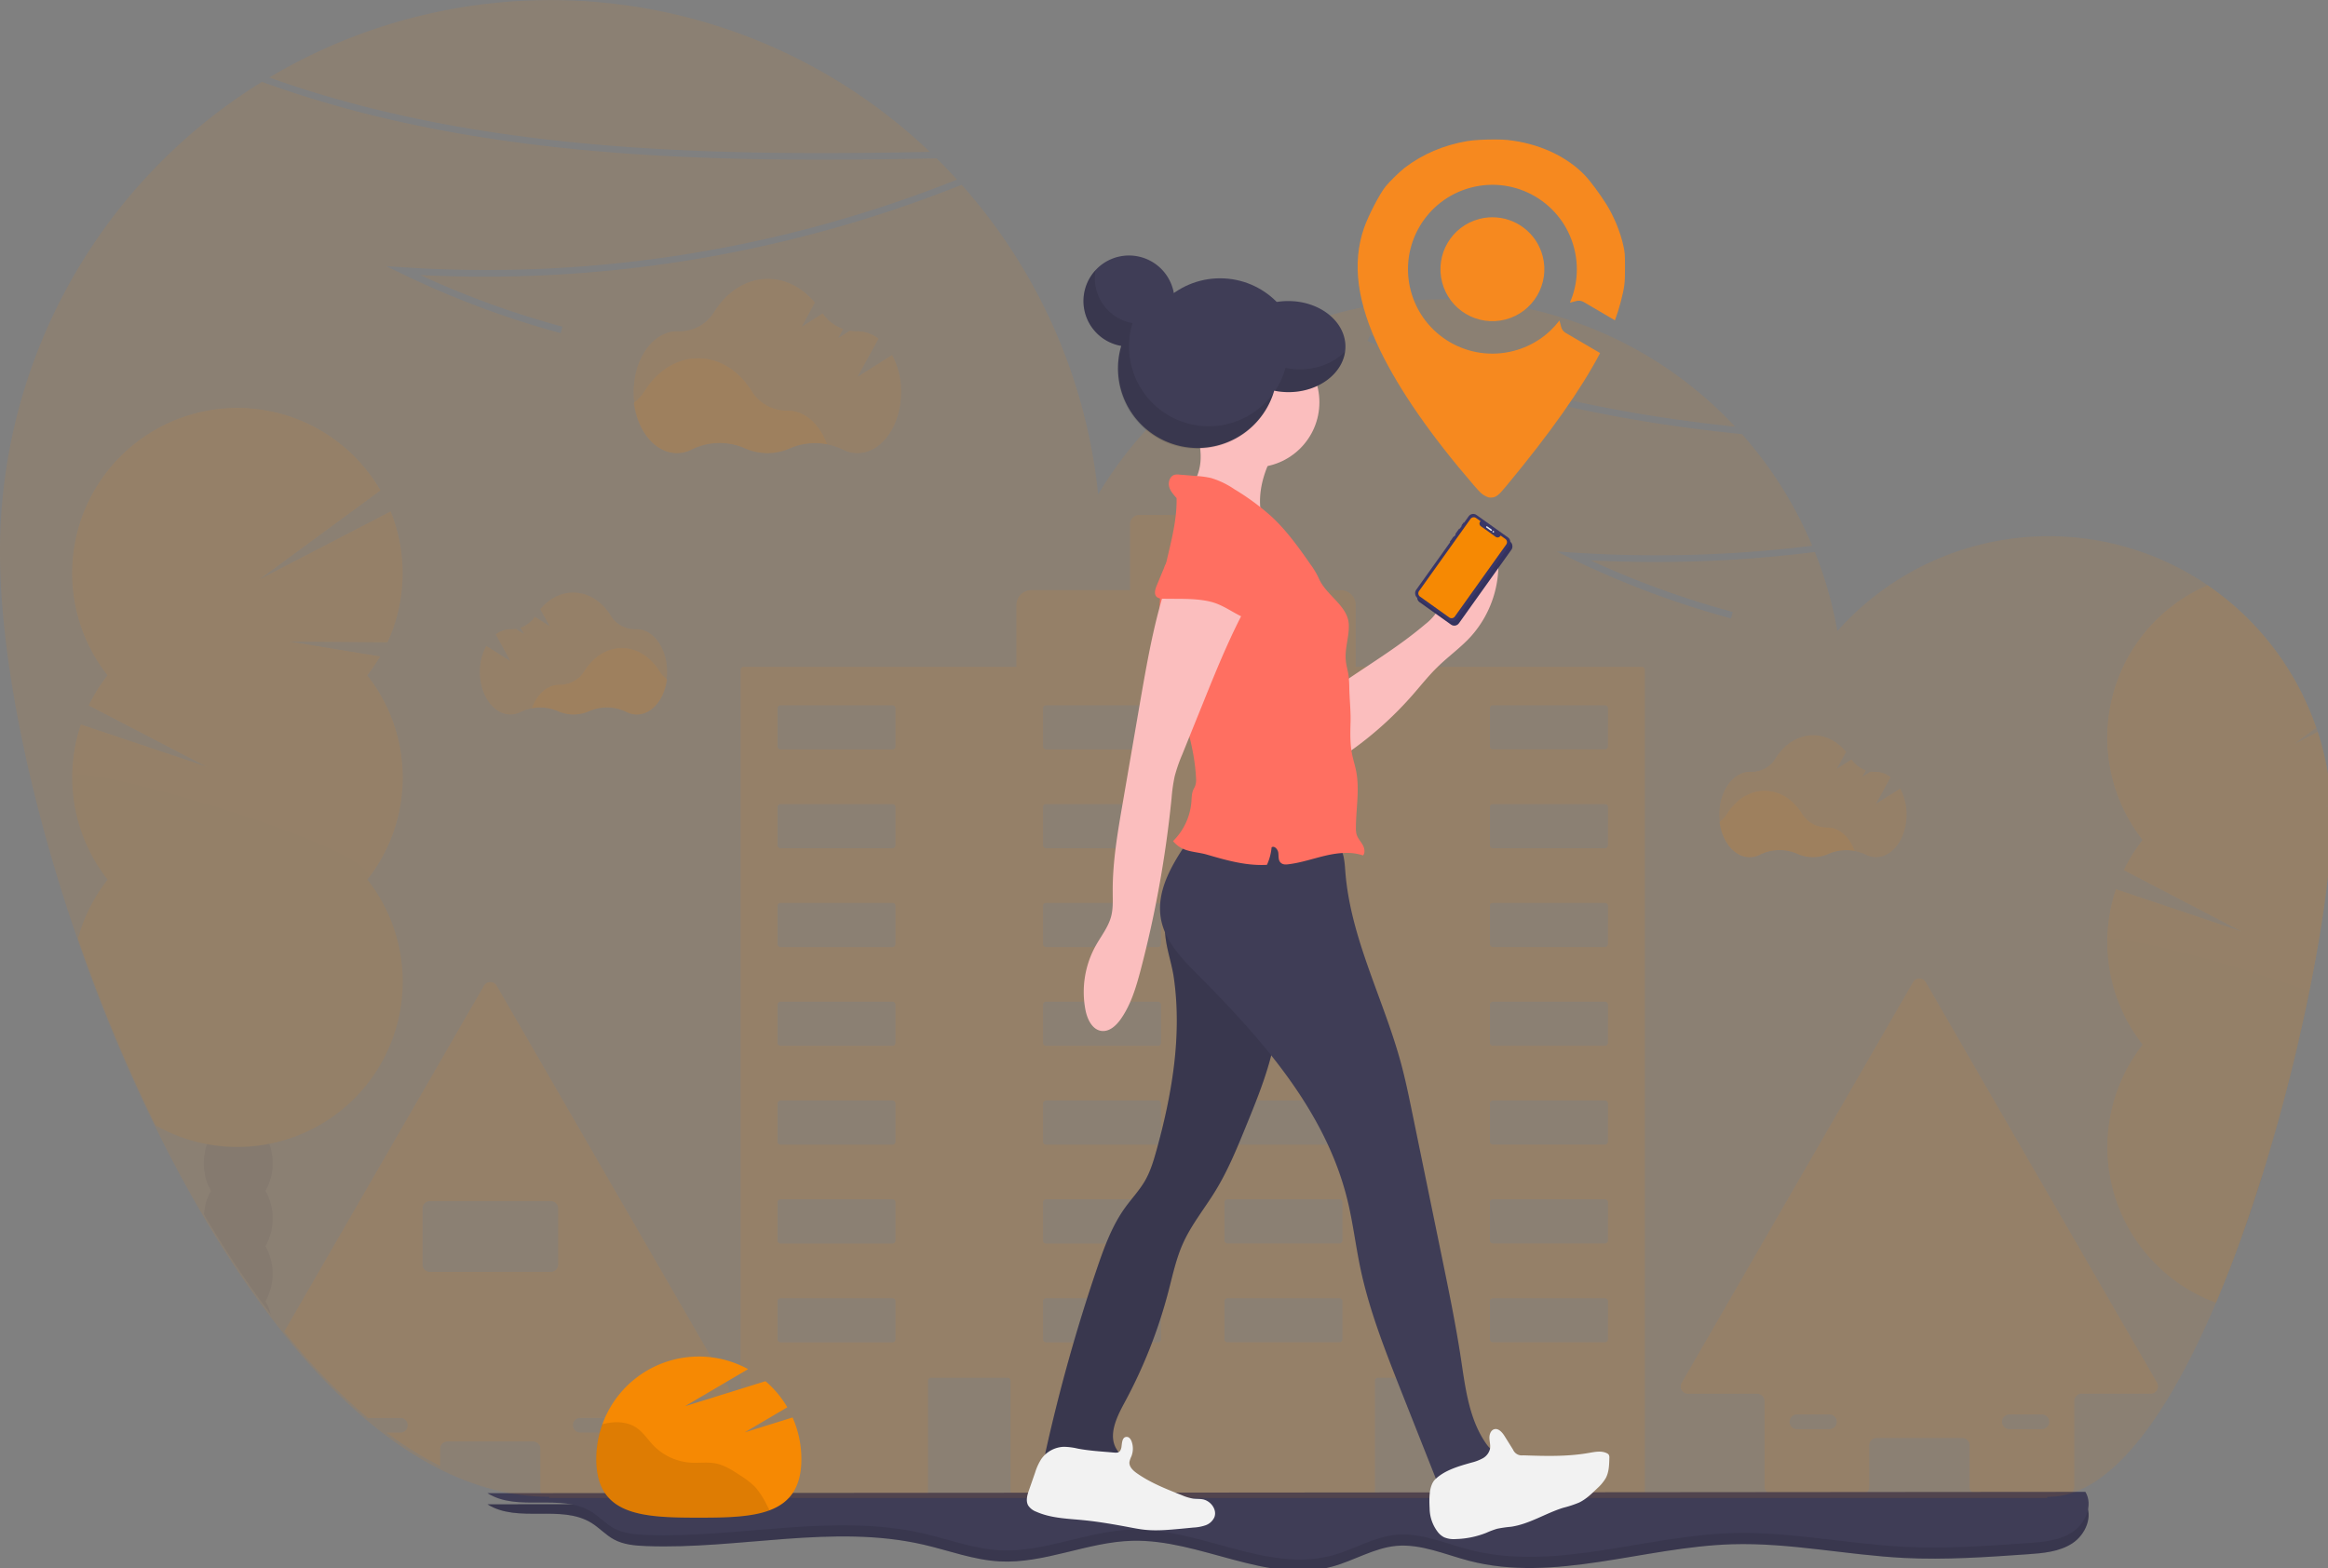 <?xml version="1.0" encoding="UTF-8" standalone="no"?>
<svg
   xmlns:dc="http://purl.org/dc/elements/1.1/"
   xmlns:cc="http://creativecommons.org/ns#"
   xmlns:rdf="http://www.w3.org/1999/02/22-rdf-syntax-ns#"
   xmlns:svg="http://www.w3.org/2000/svg"
   xmlns="http://www.w3.org/2000/svg"
   id="svg8"
   version="1.1"
   viewBox="0 0 276.754 186.439"
   height="186.439mm"
   width="276.754mm">
  <rect x="0" y="0" width="276.754" height="186.439" fill="#808080" stroke="none"/>
  <defs
     id="defs2" />
  <g
     transform="translate(61.27,-61.215)"
     id="layer1">
    <g
       transform="matrix(0.265,0,0,0.265,-61.27,54.548)"
       id="g986">
      <path
         style="opacity:0.1;fill:#f68903"
         d="M 494.15,178.37 A 246.62,246.62 0 0 0 197.81,145 c 94.98,34 199.78,35.25 296.34,33.37 z"
         transform="translate(-77,-85.07)"
         id="path817" />
      <path
         style="opacity:0.1;fill:#f68903"
         d="M 1044.64,730.55 940.92,550.9 a 3.3,3.3 0 0 0 -5.73,0 L 831.47,730.55 a 3.3,3.3 0 0 0 2.86,5 h 30.94 a 3.32,3.32 0 0 1 3.31,3.31 v 38.34 a 3.31,3.31 0 0 0 3.3,3.31 h 40.37 a 3.31,3.31 0 0 0 3.31,-3.31 v -18.53 a 3.3,3.3 0 0 1 3.3,-3.3 h 38.38 a 3.31,3.31 0 0 1 3.31,3.3 v 18.53 a 3.31,3.31 0 0 0 3.31,3.31 h 40.36 a 3.31,3.31 0 0 0 3.31,-3.31 v -38.38 a 3.31,3.31 0 0 1 3.31,-3.31 h 30.94 a 3.31,3.31 0 0 0 2.86,-4.96 z M 900,750.43 a 3.3,3.3 0 0 1 -2.34,1 h -14.53 a 3.31,3.31 0 0 1 0,-6.62 h 14.56 a 3.31,3.31 0 0 1 2.34,5.65 z m 95.28,0 a 3.3,3.3 0 0 1 -2.34,1 h -14.52 a 3.31,3.31 0 0 1 0,-6.62 H 993 a 3.31,3.31 0 0 1 2.34,5.65 z"
         transform="translate(-77,-85.07)"
         id="path819" />
      <path
         style="opacity:0.1;fill:#f68903"
         d="M 403.55,732.13 299.83,552.48 a 3.31,3.31 0 0 0 -5.73,0 L 204.51,707.65 A 273.67,273.67 0 0 0 242,746.36 h 14.6 a 3.31,3.31 0 0 1 0,6.62 h -6.16 a 160.29,160.29 0 0 0 24,14.93 v -7.65 a 3.31,3.31 0 0 1 3.31,-3.31 h 38.38 a 3.31,3.31 0 0 1 3.3,3.31 v 18.52 a 3.22,3.22 0 0 0 0.31,1.39 3.31,3.31 0 0 0 3,1.92 h 40.37 a 3.24,3.24 0 0 0 2.63,-1.33 3.18,3.18 0 0 0 0.67,-2 v -38.35 a 3.31,3.31 0 0 1 3.31,-3.31 h 30.94 a 3.31,3.31 0 0 0 2.89,-4.97 z M 335,747.33 a 3.3,3.3 0 0 1 2.34,-1 h 14.56 a 3.31,3.31 0 0 1 0,6.62 h -14.57 a 3.31,3.31 0 0 1 -2.34,-5.65 z m -65.15,-66.48 a 3.31,3.31 0 0 1 -3.31,-3.31 V 652.4 a 3.31,3.31 0 0 1 3.31,-3.31 h 54.25 a 3.31,3.31 0 0 1 3.3,3.31 v 25.14 a 3.31,3.31 0 0 1 -3.3,3.31 z"
         transform="translate(-77,-85.07)"
         id="path821" />
      <path
         style="opacity:0.1;fill:#f68903"
         d="M 813.53,409.41 H 685.18 v -27.76 a 6.64,6.64 0 0 0 -6.64,-6.64 h -37.69 v -29.57 a 4.18,4.18 0 0 0 -4.18,-4.18 h -48.55 a 4.18,4.18 0 0 0 -4.18,4.18 V 375 h -44.31 a 6.64,6.64 0 0 0 -6.64,6.64 V 409.4 H 410.6 a 1.35,1.35 0 0 0 -1.34,1.35 v 368.53 a 1.35,1.35 0 0 0 1.34,1.35 h 81.34 a 1.35,1.35 0 0 0 1.35,-1.35 V 729.7 a 1.36,1.36 0 0 1 1.35,-1.35 H 529 a 1.36,1.36 0 0 1 1.35,1.35 v 49.58 a 1.35,1.35 0 0 0 1.34,1.35 h 160.75 a 1.36,1.36 0 0 0 1.35,-1.35 V 729.7 a 1.35,1.35 0 0 1 1.34,-1.35 h 34.36 a 1.35,1.35 0 0 1 1.35,1.35 v 49.58 a 1.36,1.36 0 0 0 1.35,1.35 h 81.34 a 1.36,1.36 0 0 0 1.35,-1.35 V 410.76 a 1.36,1.36 0 0 0 -1.35,-1.35 z m -334.8,301.72 a 1.34,1.34 0 0 1 -1.34,1.34 h -50.24 a 1.34,1.34 0 0 1 -1.35,-1.34 V 694 a 1.35,1.35 0 0 1 1.35,-1.35 h 50.24 a 1.35,1.35 0 0 1 1.34,1.35 z m 0,-44.34 a 1.34,1.34 0 0 1 -1.34,1.35 h -50.24 a 1.34,1.34 0 0 1 -1.35,-1.35 v -17.15 a 1.34,1.34 0 0 1 1.35,-1.35 h 50.24 a 1.34,1.34 0 0 1 1.34,1.35 z m 0,-44.33 a 1.35,1.35 0 0 1 -1.34,1.35 h -50.24 a 1.35,1.35 0 0 1 -1.35,-1.35 V 605.3 a 1.35,1.35 0 0 1 1.35,-1.35 h 50.24 a 1.35,1.35 0 0 1 1.34,1.35 z m 0,-44.34 a 1.34,1.34 0 0 1 -1.34,1.35 h -50.24 a 1.34,1.34 0 0 1 -1.35,-1.35 V 561 a 1.34,1.34 0 0 1 1.35,-1.35 h 50.24 a 1.34,1.34 0 0 1 1.34,1.35 z m 0,-44.33 a 1.35,1.35 0 0 1 -1.34,1.35 h -50.24 a 1.35,1.35 0 0 1 -1.35,-1.35 v -17.16 a 1.34,1.34 0 0 1 1.35,-1.34 h 50.24 a 1.34,1.34 0 0 1 1.34,1.34 z m 0,-44.33 a 1.34,1.34 0 0 1 -1.34,1.34 h -50.24 a 1.34,1.34 0 0 1 -1.35,-1.34 V 472.3 a 1.35,1.35 0 0 1 1.35,-1.35 h 50.24 a 1.35,1.35 0 0 1 1.34,1.35 z m 0,-44.34 a 1.34,1.34 0 0 1 -1.34,1.35 h -50.24 a 1.34,1.34 0 0 1 -1.35,-1.35 V 428 a 1.34,1.34 0 0 1 1.35,-1.35 h 50.24 a 1.34,1.34 0 0 1 1.34,1.35 z m 119.11,266 a 1.34,1.34 0 0 1 -1.35,1.34 h -50.24 a 1.35,1.35 0 0 1 -1.35,-1.34 V 694 a 1.36,1.36 0 0 1 1.35,-1.35 h 50.24 a 1.35,1.35 0 0 1 1.35,1.35 z m 0,-44.34 a 1.34,1.34 0 0 1 -1.35,1.35 h -50.24 a 1.35,1.35 0 0 1 -1.35,-1.35 v -17.14 a 1.35,1.35 0 0 1 1.35,-1.35 h 50.24 a 1.34,1.34 0 0 1 1.35,1.35 z m 0,-44.33 a 1.35,1.35 0 0 1 -1.35,1.35 h -50.24 a 1.36,1.36 0 0 1 -1.35,-1.35 V 605.3 a 1.36,1.36 0 0 1 1.35,-1.35 h 50.24 a 1.35,1.35 0 0 1 1.35,1.35 z m 0,-44.34 a 1.34,1.34 0 0 1 -1.35,1.35 h -50.24 a 1.35,1.35 0 0 1 -1.35,-1.35 V 561 a 1.35,1.35 0 0 1 1.35,-1.35 h 50.24 a 1.34,1.34 0 0 1 1.35,1.35 z m 0,-44.33 a 1.35,1.35 0 0 1 -1.35,1.35 h -50.24 a 1.36,1.36 0 0 1 -1.35,-1.35 v -17.15 a 1.35,1.35 0 0 1 1.35,-1.34 h 50.24 a 1.34,1.34 0 0 1 1.35,1.34 z m 0,-44.33 a 1.34,1.34 0 0 1 -1.35,1.34 h -50.24 a 1.35,1.35 0 0 1 -1.35,-1.34 V 472.3 a 1.36,1.36 0 0 1 1.35,-1.35 h 50.24 a 1.35,1.35 0 0 1 1.35,1.35 z m 0,-44.34 a 1.34,1.34 0 0 1 -1.35,1.35 h -50.24 a 1.35,1.35 0 0 1 -1.35,-1.35 V 428 a 1.35,1.35 0 0 1 1.35,-1.35 h 50.24 a 1.34,1.34 0 0 1 1.35,1.35 z m 81.39,266 a 1.34,1.34 0 0 1 -1.35,1.34 h -50.24 a 1.35,1.35 0 0 1 -1.35,-1.34 V 694 a 1.36,1.36 0 0 1 1.35,-1.35 h 50.24 a 1.35,1.35 0 0 1 1.35,1.35 z m 0,-44.34 a 1.34,1.34 0 0 1 -1.35,1.35 h -50.24 a 1.35,1.35 0 0 1 -1.35,-1.35 v -17.13 a 1.35,1.35 0 0 1 1.35,-1.35 h 50.24 a 1.34,1.34 0 0 1 1.35,1.35 z m 0,-44.33 a 1.35,1.35 0 0 1 -1.35,1.35 h -50.24 a 1.36,1.36 0 0 1 -1.35,-1.35 V 605.3 a 1.36,1.36 0 0 1 1.35,-1.35 h 50.24 a 1.35,1.35 0 0 1 1.35,1.35 z m 0,-44.34 a 1.34,1.34 0 0 1 -1.35,1.35 h -50.24 a 1.35,1.35 0 0 1 -1.35,-1.35 V 561 a 1.35,1.35 0 0 1 1.35,-1.35 h 50.24 a 1.34,1.34 0 0 1 1.35,1.35 z m 0,-44.33 a 1.35,1.35 0 0 1 -1.35,1.35 h -50.24 a 1.36,1.36 0 0 1 -1.35,-1.35 v -17.14 a 1.35,1.35 0 0 1 1.35,-1.34 h 50.24 a 1.34,1.34 0 0 1 1.35,1.34 z m 0,-44.33 a 1.34,1.34 0 0 1 -1.35,1.34 h -50.24 a 1.35,1.35 0 0 1 -1.35,-1.34 V 472.3 a 1.36,1.36 0 0 1 1.35,-1.35 h 50.24 a 1.35,1.35 0 0 1 1.35,1.35 z m 0,-44.34 a 1.34,1.34 0 0 1 -1.35,1.35 h -50.24 a 1.35,1.35 0 0 1 -1.35,-1.35 V 428 a 1.35,1.35 0 0 1 1.35,-1.35 h 50.24 a 1.34,1.34 0 0 1 1.35,1.35 z m 119.11,266 a 1.35,1.35 0 0 1 -1.35,1.34 H 746.75 A 1.34,1.34 0 0 1 745.4,711.1 V 694 a 1.35,1.35 0 0 1 1.35,-1.35 H 797 a 1.36,1.36 0 0 1 1.35,1.35 z m 0,-44.34 a 1.35,1.35 0 0 1 -1.35,1.35 h -50.24 a 1.34,1.34 0 0 1 -1.35,-1.35 v -17.12 a 1.34,1.34 0 0 1 1.35,-1.35 H 797 a 1.35,1.35 0 0 1 1.35,1.35 z m 0,-44.33 a 1.36,1.36 0 0 1 -1.35,1.35 h -50.24 a 1.35,1.35 0 0 1 -1.35,-1.35 V 605.3 a 1.35,1.35 0 0 1 1.35,-1.35 H 797 a 1.36,1.36 0 0 1 1.35,1.35 z m 0,-44.34 a 1.35,1.35 0 0 1 -1.35,1.35 h -50.24 a 1.34,1.34 0 0 1 -1.35,-1.35 V 561 a 1.34,1.34 0 0 1 1.35,-1.35 H 797 a 1.35,1.35 0 0 1 1.35,1.35 z m 0,-44.33 a 1.36,1.36 0 0 1 -1.35,1.35 h -50.24 a 1.35,1.35 0 0 1 -1.35,-1.35 v -17.13 a 1.34,1.34 0 0 1 1.35,-1.34 H 797 a 1.35,1.35 0 0 1 1.35,1.34 z m 0,-44.33 A 1.35,1.35 0 0 1 797,490.8 h -50.25 a 1.34,1.34 0 0 1 -1.35,-1.34 V 472.3 a 1.35,1.35 0 0 1 1.35,-1.35 H 797 a 1.36,1.36 0 0 1 1.35,1.35 z m 0,-44.34 a 1.35,1.35 0 0 1 -1.35,1.35 h -50.24 a 1.34,1.34 0 0 1 -1.35,-1.35 V 428 a 1.34,1.34 0 0 1 1.35,-1.35 H 797 a 1.35,1.35 0 0 1 1.35,1.35 z"
         transform="translate(-77,-85.07)"
         id="path823" />
      <path
         style="opacity:0.1;fill:#f68903"
         d="m 448,309.53 a 28.89,28.89 0 0 0 -16.77,1.82 24.71,24.71 0 0 1 -20.23,-0.05 28.22,28.22 0 0 0 -23.68,0.47 14.75,14.75 0 0 1 -6.82,1.7 c -9.6,0 -17.59,-9.67 -19.25,-22.43 a 18.41,18.41 0 0 0 4.8,-5.17 c 5.63,-9.07 14.35,-14.9 24.14,-14.9 9.79,0 18.4,5.76 24,14.73 a 18.51,18.51 0 0 0 15.95,8.76 h 0.25 c 7.72,0 14.34,6.13 17.61,15.07 z"
         transform="translate(-77,-85.07)"
         id="path825" />
      <path
         style="opacity:0.1;fill:#f68903"
         d="m 477.2,269.48 -15.52,9.84 9.42,-17.13 a 15.34,15.34 0 0 0 -9.39,-3.35 h -0.25 a 18.16,18.16 0 0 1 -3.22,-0.24 l -5.24,3.34 2.26,-4.1 a 18.7,18.7 0 0 1 -9.2,-7 l -9.42,6 5.93,-10.84 c -5.51,-6.61 -12.93,-10.66 -21.09,-10.66 -9.79,0 -18.51,5.82 -24.14,14.89 a 18.05,18.05 0 0 1 -16,8.61 h -0.53 c -10.81,0 -19.57,12.25 -19.57,27.37 0,15.12 8.76,27.37 19.57,27.37 a 14.61,14.61 0 0 0 6.82,-1.71 28.22,28.22 0 0 1 23.68,-0.46 24.71,24.71 0 0 0 20.14,0 28.21,28.21 0 0 1 23.48,0.45 14.65,14.65 0 0 0 6.74,1.67 c 10.81,0 19.57,-12.26 19.57,-27.37 a 34.76,34.76 0 0 0 -4.04,-16.68 z"
         transform="translate(-77,-85.07)"
         id="path827" />
      <path
         style="opacity:0.1;fill:#f68903"
         d="m 909,492 a 20.31,20.31 0 0 0 -11.74,1.27 17.27,17.27 0 0 1 -14.1,0 19.76,19.76 0 0 0 -16.58,0.33 10.28,10.28 0 0 1 -4.77,1.19 c -6.72,0 -12.31,-6.77 -13.47,-15.7 a 13.07,13.07 0 0 0 3.36,-3.62 c 3.94,-6.35 10,-10.43 16.89,-10.43 6.89,0 12.89,4 16.83,10.31 a 12.94,12.94 0 0 0 11.16,6.13 h 0.18 c 5.3,-0.02 9.93,4.27 12.24,10.52 z"
         transform="translate(-77,-85.07)"
         id="path829" />
      <path
         style="opacity:0.1;fill:#f68903"
         d="m 929.42,464 -10.86,6.89 6.59,-12 a 10.74,10.74 0 0 0 -6.57,-2.34 h -0.17 a 12.89,12.89 0 0 1 -2.25,-0.17 l -3.69,2.33 1.58,-2.86 a 13.19,13.19 0 0 1 -6.44,-4.89 l -6.61,4.16 4.16,-7.57 c -3.85,-4.63 -9,-7.47 -14.76,-7.47 -6.85,0 -13,4.08 -16.9,10.43 a 12.62,12.62 0 0 1 -11.17,6 H 862 c -7.56,0 -13.7,8.57 -13.7,19.15 0,10.58 6.14,19.16 13.7,19.16 a 10.28,10.28 0 0 0 4.77,-1.19 19.72,19.72 0 0 1 16.58,-0.32 17.37,17.37 0 0 0 14.1,0 19.75,19.75 0 0 1 16.43,0.32 10.35,10.35 0 0 0 4.72,1.16 c 7.57,0 13.7,-8.57 13.7,-19.16 A 24.35,24.35 0 0 0 929.42,464 Z"
         transform="translate(-77,-85.07)"
         id="path831" />
      <path
         style="opacity:0.1;fill:#f68903"
         d="m 315.62,428 a 20.32,20.32 0 0 1 11.74,1.27 17.24,17.24 0 0 0 14.09,0 19.76,19.76 0 0 1 16.58,0.33 10.31,10.31 0 0 0 4.77,1.19 c 6.72,0 12.32,-6.77 13.48,-15.7 a 12.93,12.93 0 0 1 -3.36,-3.62 C 369,405.1 362.87,401 356,401 c -6.87,0 -12.88,4 -16.82,10.31 A 13,13 0 0 1 328,417.46 h -0.17 c -5.32,0 -9.96,4.29 -12.21,10.54 z"
         transform="translate(-77,-85.07)"
         id="path833" />
      <path
         style="opacity:0.1;fill:#f68903"
         d="m 295.14,400 10.86,6.86 -6.6,-12 a 10.76,10.76 0 0 1 6.57,-2.34 h 0.18 a 13,13 0 0 0 2.25,-0.17 l 3.68,2.33 -1.58,-2.86 a 13.21,13.21 0 0 0 6.45,-4.89 l 6.59,4.18 -4.17,-7.57 c 3.86,-4.63 9.05,-7.47 14.77,-7.47 6.85,0 13,4.08 16.9,10.43 a 12.61,12.61 0 0 0 11.17,6 h 0.36 c 7.57,0 13.7,8.57 13.7,19.15 0,10.58 -6.13,19.16 -13.7,19.16 a 10.34,10.34 0 0 1 -4.77,-1.19 19.72,19.72 0 0 0 -16.58,-0.32 17.35,17.35 0 0 1 -14.09,0 19.77,19.77 0 0 0 -16.44,0.32 10.32,10.32 0 0 1 -4.72,1.16 c -7.56,0 -13.7,-8.57 -13.7,-19.16 A 24.35,24.35 0 0 1 295.14,400 Z"
         transform="translate(-77,-85.07)"
         id="path835" />
      <path
         style="fill:#3f3d56"
         d="m 295.68,785.13 c 13.54,8.6 33.05,-0.1 46.68,8.37 3.52,2.18 6.36,5.39 10,7.37 4.37,2.39 9.51,2.82 14.48,3 41.62,1.61 83.94,-10 124.52,-0.62 11.35,2.62 22.45,6.88 34.08,7.5 20.09,1.09 39.34,-8.71 59.45,-9.25 30.5,-0.82 60.47,19.59 89.9,11.54 9.68,-2.65 18.56,-8.3 28.55,-9.25 11.13,-1 21.83,3.85 32.65,6.68 38.37,10 78.33,-6.2 118,-7.41 25.87,-0.79 51.49,4.85 77.34,6.15 18.38,0.92 36.8,-0.37 55.16,-1.65 7,-0.49 14.33,-1.09 20.19,-4.93 5.86,-3.84 9.46,-12.09 5.84,-18.09 z"
         transform="translate(-77,-85.07)"
         id="path837" />
      <path
         style="opacity:0.1"
         d="m 295.68,785.13 c 13.54,8.6 33.05,-0.1 46.68,8.37 3.52,2.18 6.36,5.39 10,7.37 4.37,2.39 9.51,2.82 14.48,3 41.62,1.61 83.94,-10 124.52,-0.62 11.35,2.62 22.45,6.88 34.08,7.5 20.09,1.09 39.34,-8.71 59.45,-9.25 30.5,-0.82 60.47,19.59 89.9,11.54 9.68,-2.65 18.56,-8.3 28.55,-9.25 11.13,-1 21.83,3.85 32.65,6.68 38.37,10 78.33,-6.2 118,-7.41 25.87,-0.79 51.49,4.85 77.34,6.15 18.38,0.92 36.8,-0.37 55.16,-1.65 7,-0.49 14.33,-1.09 20.19,-4.93 5.86,-3.84 9.46,-12.09 5.84,-18.09 z"
         transform="translate(-77,-85.07)"
         id="path839" />
      <path
         style="fill:#3f3d56"
         d="m 295.68,780.13 c 13.54,8.6 33.05,-0.1 46.68,8.37 3.52,2.18 6.36,5.39 10,7.37 4.37,2.39 9.51,2.82 14.48,3 41.62,1.61 83.94,-10 124.52,-0.62 11.35,2.62 22.45,6.88 34.08,7.5 20.09,1.09 39.34,-8.71 59.45,-9.25 30.5,-0.82 60.47,19.59 89.9,11.54 9.68,-2.65 18.56,-8.3 28.55,-9.25 11.13,-1 21.83,3.85 32.65,6.68 38.37,10 78.33,-6.2 118,-7.41 25.87,-0.79 51.49,4.85 77.34,6.15 18.38,0.92 36.8,-0.37 55.16,-1.65 7,-0.49 14.33,-1.09 20.19,-4.93 5.86,-3.84 9.46,-12.09 5.84,-18.09 z"
         transform="translate(-77,-85.07)"
         id="path841" />
      <g
         style="opacity:0.1"
         id="g853">
        <path
           style="fill:#3f3d56"
           d="m 199.35,656.93 a 24.45,24.45 0 0 1 -3.23,12.38 25.34,25.34 0 0 1 0,24.76 22.75,22.75 0 0 1 2.44,6 454.1,454.1 0 0 1 -30.09,-45 v 0 a 24,24 0 0 1 3.16,-10.56 24.45,24.45 0 0 1 -3.23,-12.38 25.46,25.46 0 0 1 1.46,-8.61 21.39,21.39 0 0 1 1.77,-3.77 c 2.82,-4.79 7.26,-7.88 12.24,-7.88 4.98,0 9.43,3.09 12.25,7.88 a 22.28,22.28 0 0 1 1.73,3.65 25.63,25.63 0 0 1 1.5,8.73 24.45,24.45 0 0 1 -3.23,12.38 24.45,24.45 0 0 1 3.23,12.42 z"
           transform="translate(-77,-85.07)"
           id="path843" />
        <ellipse
           style="fill:#3f3d56"
           cx="106.87"
           cy="522.35"
           rx="15.47"
           ry="20.26"
           id="ellipse845" />
        <ellipse
           style="fill:#3f3d56"
           cx="106.87"
           cy="497.59"
           rx="15.47"
           ry="20.26"
           id="ellipse847" />
        <path
           style="fill:#f68903"
           d="m 257.67,459 a 73.78,73.78 0 0 1 -15.87,45.83 74.13,74.13 0 0 1 -44,118.57 c -1.78,0.36 -3.59,0.64 -5.42,0.86 a 74.89,74.89 0 0 1 -17,0.09 q -2.82,-0.3 -5.57,-0.83 a 73.3,73.3 0 0 1 -23,-8.41 738.54,738.54 0 0 1 -34.81,-83.79 73.79,73.79 0 0 1 13.29,-26.45 74.19,74.19 0 0 1 -12,-69.61 l 56.28,18.89 -52.78,-27.42 a 74.43,74.43 0 0 1 8.45,-13.52 74.13,74.13 0 1 1 122.43,-82.95 l -54.41,40 59,-30.6 a 74.22,74.22 0 0 1 -1.42,58.73 l -44,-0.33 40.66,6.68 a 74.43,74.43 0 0 1 -5.77,8.48 73.8,73.8 0 0 1 15.94,45.78 z"
           transform="translate(-77,-85.07)"
           id="path849" />
        <path
           style="opacity:0.1"
           d="m 257.67,550.7 a 74.15,74.15 0 0 1 -59.82,72.74 c -1.78,0.36 -3.59,0.64 -5.42,0.86 a 74.89,74.89 0 0 1 -17,0.09 q -2.82,-0.3 -5.57,-0.83 a 73.3,73.3 0 0 1 -23,-8.41 A 738.54,738.54 0 0 1 112,531.32 73.79,73.79 0 0 1 125.29,504.87 73.83,73.83 0 0 1 109.42,459 c 0,-8.32 142.32,33.22 132.38,45.83 a 73.78,73.78 0 0 1 15.87,45.87 z"
           transform="translate(-77,-85.07)"
           id="path851" />
      </g>
      <g
         style="opacity:0.1"
         id="g861">
        <path
           style="fill:#3f3d56"
           d="m 1091.9,637.65 c -2.9,9.26 -6,18.45 -9.18,27.43 a 25.64,25.64 0 0 1 -1.32,-8.21 c 0,-8.93 4.4,-16.51 10.5,-19.22 z"
           transform="translate(-77,-85.07)"
           id="path855" />
        <path
           style="fill:#f68903"
           d="m 1123,478.09 c 0,17.55 -3.54,45.28 -10,77 a 845.74,845.74 0 0 1 -21.15,82.56 c -2.9,9.26 -6,18.45 -9.18,27.43 -3.65,10.2 -7.5,20.12 -11.53,29.61 a 74.41,74.41 0 0 1 -32.91,-115.77 74.48,74.48 0 0 1 -12,-69.76 l 56.28,18.93 -52.78,-27.48 a 74.67,74.67 0 0 1 8.45,-13.55 74.4,74.4 0 0 1 29.12,-114.25 127.55,127.55 0 0 1 48.75,63.93 l -9.75,7.26 10.46,-5.43 a 126.93,126.93 0 0 1 6.09,33.31 h -2.94 l 3,0.49 c 0.09,1.89 0.09,3.79 0.09,5.72 z"
           transform="translate(-77,-85.07)"
           id="path857" />
        <path
           style="opacity:0.1"
           d="m 1113.05,555.09 a 845.74,845.74 0 0 1 -21.15,82.56 c -2.9,9.26 -6,18.45 -9.18,27.43 -3.65,10.2 -7.5,20.12 -11.53,29.61 A 74.41,74.41 0 0 1 1038.28,578.92 74.1,74.1 0 0 1 1022.42,533 c 0,-5 51.72,8.1 90.63,22.09 z"
           transform="translate(-77,-85.07)"
           id="path859" />
      </g>
      <path
         style="opacity:0.1;fill:#f68903"
         d="m 1122.87,472.35 c 0,-0.15 0,-0.31 0,-0.47 a 126.93,126.93 0 0 0 -6.09,-33.31 c -0.2,-0.61 -0.4,-1.23 -0.61,-1.83 a 127.55,127.55 0 0 0 -48.75,-63.93 126.8,126.8 0 0 0 -166.16,20.54 179.4,179.4 0 0 0 -10.11,-35.47 569.6,569.6 0 0 1 -100.63,3.75 406,406 0 0 0 63.8,23.17 l -0.78,2.9 A 409.71,409.71 0 0 1 782.22,361 l -6.91,-3.35 7.66,0.5 a 569.79,569.79 0 0 0 107,-3.07 A 180.42,180.42 0 0 0 858.45,305 c -57.56,-5.8 -114.67,-17.88 -168,-41.83 l 1.23,-2.73 c 51.91,23.33 107.54,35.32 163.7,41.22 a 179.76,179.76 0 0 0 -285.73,30.37 246.89,246.89 0 0 0 -61.24,-138.9 576.62,576.62 0 0 1 -94.77,28.71 573.15,573.15 0 0 1 -148.14,11.79 406,406 0 0 0 63.8,23.17 l -0.78,2.9 A 409.71,409.71 0 0 1 257.22,233 l -6.91,-3.35 7.66,0.5 A 569.21,569.21 0 0 0 506.33,190.8 q -4.45,-4.87 -9.16,-9.52 c -98.42,2 -205.61,1 -302.65,-34.33 A 247.53,247.53 0 0 0 77,357.82 c 0,46.46 12.77,110.35 35,174.45 a 741.24,741.24 0 0 0 34.91,84 c 6.79,13.8 14,27.21 21.57,40.05 v 0 a 454.59,454.59 0 0 0 30.09,45 q 2.94,3.87 5.95,7.6 A 274.51,274.51 0 0 0 242,747.79 v 0 q 4.17,3.48 8.39,6.63 a 159.8,159.8 0 0 0 24,15 c 14.67,7.35 29.81,11.66 45.3,12.28 1.24,0.05 2.49,0.08 3.73,0.08 v 0.51 h 672 v -0.51 h 0.5 a 34,34 0 0 0 11.36,-2 c 23.76,-8.43 45.64,-42.28 63.83,-85.06 4,-9.49 7.88,-19.41 11.53,-29.61 3.22,-9 6.28,-18.17 9.18,-27.43 a 845.74,845.74 0 0 0 21.15,-82.56 c 6.41,-31.72 10,-59.45 10,-77 0.03,-1.96 0.03,-3.86 -0.1,-5.77 z"
         transform="translate(-77,-85.07)"
         id="path863" />
      <path
         style="fill:#f68903"
         d="M 411.06,752.86 430.2,741.6 a 46.13,46.13 0 0 0 -9.79,-11.71 l -36.11,11.23 28.3,-16.63 a 46,46 0 0 0 -68.1,40.35 c 0,25.4 20.59,26.28 46,26.28 25.41,0 46,-0.88 46,-26.28 a 45.79,45.79 0 0 0 -3.95,-18.67 z"
         transform="translate(-77,-85.07)"
         id="path865" />
      <path
         style="opacity:0.1"
         d="m 415.93,777.55 a 35.76,35.76 0 0 0 -6.78,-5.32 c -3.48,-2.31 -7.07,-4.67 -11.17,-5.45 -3.6,-0.69 -7.31,-0.11 -11,-0.32 a 25.66,25.66 0 0 1 -16.81,-7.7 c -2.61,-2.7 -4.67,-6 -7.81,-8.09 -3.39,-2.22 -7.69,-2.7 -11.71,-2.15 a 29.07,29.07 0 0 0 -3.46,0.71 45.85,45.85 0 0 0 -2.72,15.61 c 0,25.4 20.59,26.28 46,26.28 12.33,0 23.52,-0.21 31.78,-3.32 l -1.38,-2.58 a 36.4,36.4 0 0 0 -4.94,-7.67 z"
         transform="translate(-77,-85.07)"
         id="path867" />
      <circle
         style="fill:#3f3d56"
         cx="547.34"
         cy="185.77"
         r="35.75"
         id="circle869" />
      <path
         style="fill:#3f3d56"
         d="m 603.6,548.94 c 3.69,25.89 -0.81,52.29 -7.82,77.48 -1.31,4.69 -2.72,9.42 -5.17,13.63 -2.45,4.21 -5.86,7.83 -8.74,11.79 -6,8.26 -9.52,18 -12.81,27.64 a 779.65,779.65 0 0 0 -22.82,81.32 5.57,5.57 0 0 0 0,3.47 c 0.87,2 3.51,2.26 5.68,2.25 l 28.06,-0.15 c 1,-1.92 -0.85,-4 -2,-5.84 -4,-6.22 -0.16,-14.3 3.37,-20.81 a 223.74,223.74 0 0 0 19.78,-50 c 1.92,-7.33 3.48,-14.82 6.6,-21.73 3.77,-8.38 9.68,-15.59 14.48,-23.43 5.58,-9.11 9.65,-19 13.69,-28.93 5.64,-13.78 11.33,-27.73 13.55,-42.45 2.09,-13.82 1.06,-27.9 -0.3,-41.81 a 2.64,2.64 0 0 0 -3.06,-3 l -37.65,-1.94 c -7.76,-0.4 -9.6,-2.1 -8.42,5.52 0.82,5.69 2.76,11.23 3.58,16.99 z"
         transform="translate(-77,-85.07)"
         id="path871" />
      <path
         style="opacity:0.1"
         d="m 603.6,548.94 c 3.69,25.89 -0.81,52.29 -7.82,77.48 -1.31,4.69 -2.72,9.42 -5.17,13.63 -2.45,4.21 -5.86,7.83 -8.74,11.79 -6,8.26 -9.52,18 -12.81,27.64 a 779.65,779.65 0 0 0 -22.82,81.32 5.57,5.57 0 0 0 0,3.47 c 0.87,2 3.51,2.26 5.68,2.25 l 28.06,-0.15 c 1,-1.92 -0.85,-4 -2,-5.84 -4,-6.22 -0.16,-14.3 3.37,-20.81 a 223.74,223.74 0 0 0 19.78,-50 c 1.92,-7.33 3.48,-14.82 6.6,-21.73 3.77,-8.38 9.68,-15.59 14.48,-23.43 5.58,-9.11 9.65,-19 13.69,-28.93 5.64,-13.78 11.33,-27.73 13.55,-42.45 2.09,-13.82 1.06,-27.9 -0.3,-41.81 a 2.64,2.64 0 0 0 -3.06,-3 l -37.65,-1.94 c -7.76,-0.4 -9.6,-2.1 -8.42,5.52 0.82,5.69 2.76,11.23 3.58,16.99 z"
         transform="translate(-77,-85.07)"
         id="path873" />
      <path
         style="fill:#3f3d56"
         d="m 611,486 c -7.65,11 -15.67,23.66 -13.13,36.83 1.93,10 9.55,17.75 16.74,25 28.74,28.86 57,60.92 66.78,100.47 2.52,10.22 3.74,20.71 5.91,31 3.94,18.7 11,36.58 18,54.35 L 724.06,781 a 28.36,28.36 0 0 0 27.1,-18 c -2.46,-0.19 -5.67,-2.57 -7.11,-4.57 -8,-11.07 -9.64,-25.31 -11.69,-38.81 -2.27,-14.92 -5.3,-29.72 -8.34,-44.51 l -13.44,-65.44 c -1.55,-7.55 -3.1,-15.11 -5.12,-22.55 -7.82,-28.82 -22.64,-56 -24.93,-85.8 -0.34,-4.38 -0.55,-9.19 -3.52,-12.44 -3.12,-3.43 -8.24,-4 -12.87,-4.27 -18.73,-1.2 -34.89,-3.03 -53.14,1.39 z"
         transform="translate(-77,-85.07)"
         id="path875" />
      <path
         style="fill:#f2f2f2"
         d="m 560.47,760.13 a 29.86,29.86 0 0 0 -6.22,-0.8 12.92,12.92 0 0 0 -10.16,5.55 25.25,25.25 0 0 0 -2.73,6 l -2.71,7.78 c -0.8,2.28 -1.58,4.91 -0.39,7 a 7.42,7.42 0 0 0 3.64,2.81 c 6.56,2.92 14,3.08 21.1,3.78 6.94,0.68 13.82,1.9 20.67,3.18 2.36,0.45 4.71,0.9 7.1,1.14 5.34,0.54 10.72,0 16.06,-0.48 l 5.51,-0.53 a 19.84,19.84 0 0 0 5.42,-1 6.83,6.83 0 0 0 4,-3.59 c 1.36,-3.37 -1.56,-7.36 -5.13,-8.06 -1.45,-0.28 -3,-0.15 -4.42,-0.34 a 20.88,20.88 0 0 1 -4.84,-1.45 c -7,-2.77 -14.17,-5.57 -20.37,-9.93 -1.72,-1.21 -3.52,-2.9 -3.33,-5 a 10.19,10.19 0 0 1 0.89,-2.59 9.46,9.46 0 0 0 0.08,-6.69 c -0.34,-0.92 -1,-1.89 -1.93,-2 -2.64,-0.32 -2.32,3.53 -2.71,5 -0.53,2 -1.49,2.18 -3.37,2 -5.4,-0.49 -10.8,-0.76 -16.16,-1.78 z"
         transform="translate(-77,-85.07)"
         id="path877" />
      <path
         style="fill:#f2f2f2"
         d="m 718.34,787 a 17.65,17.65 0 0 0 3.82,10.75 8.36,8.36 0 0 0 2.72,2.19 10.92,10.92 0 0 0 5,0.79 40.05,40.05 0 0 0 13.89,-2.81 39.7,39.7 0 0 1 4.8,-1.81 53.88,53.88 0 0 1 6.24,-0.9 c 8.27,-1.19 15.53,-6.07 23.52,-8.54 a 49.45,49.45 0 0 0 7,-2.3 c 3.16,-1.49 5.72,-4 8.23,-6.43 a 19.73,19.73 0 0 0 3.78,-4.53 c 1.47,-2.73 1.56,-6 1.62,-9.09 a 2.59,2.59 0 0 0 -0.24,-1.41 2.1,2.1 0 0 0 -0.9,-0.71 c -2.43,-1.2 -5.31,-0.6 -8,-0.13 -9.72,1.73 -19.67,1.41 -29.54,1.09 a 4.29,4.29 0 0 1 -4.54,-2.59 l -3.75,-6 c -1.07,-1.72 -2.77,-3.69 -4.71,-3.1 -1.55,0.47 -2.18,2.37 -2.12,4 0.06,1.63 0.56,3.25 0.25,4.84 a 6.61,6.61 0 0 1 -3.2,4.16 20.44,20.44 0 0 1 -5,1.92 c -5.52,1.56 -11.94,3.33 -16.21,7.39 -3.14,2.88 -2.85,9.33 -2.66,13.22 z"
         transform="translate(-77,-85.07)"
         id="path879" />
      <path
         style="fill:#fbbebe"
         d="m 716.4,390.26 a 23.17,23.17 0 0 0 5.46,-5.94 24.21,24.21 0 0 0 2.33,-8.21 l 1.57,-9.92 c 0.87,-5.47 1.89,-11.26 5.54,-15.43 3.65,-4.17 10.92,-5.66 14.63,-1.54 1.62,1.79 2.26,4.25 2.66,6.64 a 48.34,48.34 0 0 1 -11.82,40 c -4.49,4.92 -10,8.83 -14.75,13.48 -4.14,4 -7.73,8.59 -11.55,12.94 A 159.42,159.42 0 0 1 679,449.78 c 0.14,-7.44 1.09,-15.42 0,-22.81 -0.81,-5.34 -3,-8.22 2.17,-11.71 12,-8.16 24.11,-15.54 35.23,-25 z"
         transform="translate(-77,-85.07)"
         id="path881" />
      <path
         style="fill:#fbbebe"
         d="m 615.56,317.08 c -0.39,5.32 -2.6,10.76 -7,13.83 q 18.69,6.54 36.87,14.42 c -2.34,-2.25 -3.05,-5.7 -3.16,-8.94 -0.31,-8.47 2.62,-16.8 6.9,-24.1 a 5.85,5.85 0 0 0 1.13,-3.18 c -0.14,-2.36 -2.94,-3.45 -5.24,-4 a 128.86,128.86 0 0 0 -23.92,-3.47 c -3.45,-0.11 -7.54,-1.2 -6.76,3.19 0.74,4.1 1.49,8.1 1.18,12.25 z"
         transform="translate(-77,-85.07)"
         id="path883" />
      <circle
         style="fill:#fbbebe"
         cx="562.66"
         cy="205.63"
         r="29.23"
         id="circle885" />
      <path
         style="fill:#ff6f61"
         d="m 668.6,369.65 a 35.36,35.36 0 0 0 -3.71,-6.22 c -5.3,-7.61 -10.74,-15.21 -17.54,-21.51 a 109.19,109.19 0 0 0 -16.65,-12.23 37.79,37.79 0 0 0 -10.42,-5 40.77,40.77 0 0 0 -6.69,-0.91 L 606,323.16 a 6.21,6.21 0 0 0 -2,0.06 c -2.06,0.52 -3,3.08 -2.56,5.15 0.44,2.07 2,3.75 3.38,5.32 0.34,15.49 -6.55,30.77 -7.48,46.24 -1.63,27.05 14.88,52.21 16.2,79.28 a 8.55,8.55 0 0 1 -0.38,3.63 c -0.22,0.56 -0.55,1.07 -0.8,1.62 -0.78,1.7 -0.75,3.63 -0.89,5.5 a 27.94,27.94 0 0 1 -8.23,17.62 12.23,12.23 0 0 0 4.64,3.54 c 3.19,1.39 7,1.51 10.39,2.48 8.84,2.58 17.9,5.18 27.09,4.63 a 23.9,23.9 0 0 0 2.09,-7.87 c 1.3,-0.81 2.8,0.92 3,2.44 0.2,1.52 -0.09,3.29 1,4.39 1.09,1.1 2.47,0.93 3.8,0.76 5.61,-0.71 11,-2.6 16.5,-3.87 5.5,-1.27 11.38,-1.88 16.73,-0.06 1.08,-1.37 0.62,-3.4 -0.26,-4.9 -0.88,-1.5 -2.13,-2.82 -2.63,-4.49 a 10.08,10.08 0 0 1 -0.32,-2.95 c 0,-8.55 1.76,-17.19 0.09,-25.58 -0.49,-2.46 -1.27,-4.86 -1.77,-7.33 -1,-4.79 -0.85,-9.73 -0.72,-14.62 0.13,-4.89 -0.46,-10.18 -0.56,-15.14 a 48.29,48.29 0 0 0 -0.4,-6.13 c -0.34,-2.13 -1,-4.21 -1.18,-6.36 -0.54,-5.46 1.66,-10.88 1.33,-16.36 -0.55,-8.32 -10.22,-12.84 -13.46,-20.51 z"
         transform="translate(-77,-85.07)"
         id="path887" />
      <path
         style="fill:#fbbebe"
         d="m 602.63,365.73 c -7.08,18.78 -10.54,38.7 -14,58.48 l -8,46.46 c -2.27,13.13 -4.55,26.34 -4.46,39.66 0,3.74 0.24,7.55 -0.74,11.16 -1.28,4.74 -4.46,8.69 -6.87,13 a 42.78,42.78 0 0 0 -4.6,28.93 c 0.82,4.15 3.06,8.86 7.27,9.34 3.46,0.38 6.45,-2.37 8.47,-5.21 4.64,-6.51 6.94,-14.37 9,-22.11 a 500.11,500.11 0 0 0 13.87,-77.09 75.06,75.06 0 0 1 1.39,-9.8 69.54,69.54 0 0 1 3.38,-9.76 q 4.59,-11.38 9.19,-22.76 c 7.07,-17.53 14.18,-35.14 23.89,-51.36 -9.6,-2.76 -19.59,-6 -29.19,-8.73 -2.77,-0.82 -5.74,-0.33 -8.6,-0.21 z"
         transform="translate(-77,-85.07)"
         id="path889" />
      <path
         style="fill:#ff6f61"
         d="m 619.27,380 c -6.72,-1.45 -13.67,-1 -20.53,-1.17 a 4.43,4.43 0 0 1 -2.76,-0.72 c -1.39,-1.19 -0.8,-3.42 -0.1,-5.11 l 3.32,-8 a 11.64,11.64 0 0 1 2.66,-4.42 c 1.69,-1.5 4.07,-1.87 6.31,-2.14 7.29,-0.84 14.79,-1.12 21.86,0.85 7.07,1.97 13.72,6.45 16.88,13.08 1.32,2.76 1.93,6.24 0.18,8.75 -2.6,3.73 -8.43,7.9 -12.78,5.86 -5.21,-2.47 -9.2,-5.74 -15.04,-6.98 z"
         transform="translate(-77,-85.07)"
         id="path891" />
      <path
         style="fill:#3f3d56"
         d="m 655,245.3 a 29.52,29.52 0 0 0 -16.3,4.7 35.75,35.75 0 0 0 -35.1,-8.22 20.43,20.43 0 1 0 -23.6,23.64 35.75,35.75 0 1 0 68.62,20.09 32,32 0 0 0 6.41,0.65 c 14.1,0 25.54,-9.15 25.54,-20.43 0,-11.28 -11.49,-20.43 -25.57,-20.43 z"
         transform="translate(-77,-85.07)"
         id="path893" />
      <path
         style="opacity:0.1"
         d="m 660.09,275.94 a 31.1,31.1 0 0 1 -6.41,-0.65 35.57,35.57 0 0 1 -4.68,10.29 32.11,32.11 0 0 0 6,0.58 c 13.18,0 24,-8 25.39,-18.24 -4.69,4.88 -12.04,8.02 -20.3,8.02 z"
         transform="translate(-77,-85.07)"
         id="path895" />
      <path
         style="opacity:0.1"
         d="m 619.23,301.48 a 35.8,35.8 0 0 1 -34.18,-46.28 20.43,20.43 0 0 1 -16.89,-20.12 20.09,20.09 0 0 1 0.33,-3.66 20.43,20.43 0 0 0 11.46,34 35.75,35.75 0 0 0 68.29,21.18 35.68,35.68 0 0 1 -29.01,14.88 z"
         transform="translate(-77,-85.07)"
         id="path897" />
      <rect
         style="fill:#3a3768"
         x="747.57"
         y="360.8"
         width="0.67"
         height="5.54"
         rx="0.34"
         transform="rotate(35.51,842.321,200.863)"
         id="rect899" />
      <rect
         style="fill:#3a3768"
         x="733.02"
         y="344.55"
         width="0.38"
         height="1.82"
         rx="0.19"
         transform="rotate(35.51,827.622,182.758)"
         id="rect901" />
      <rect
         style="fill:#3a3768"
         x="730.67"
         y="347.15"
         width="0.42"
         height="3.17"
         rx="0.21"
         transform="rotate(35.51,825.276,186.023)"
         id="rect903" />
      <rect
         style="fill:#3a3768"
         x="728.19"
         y="350.63"
         width="0.4"
         height="3.2"
         rx="0.2"
         transform="rotate(35.51,822.782,189.524)"
         id="rect905" />
      <rect
         style="fill:#3a3768"
         x="722.83"
         y="343.97"
         width="22.48"
         height="45.69"
         rx="2.52"
         transform="rotate(35.51,828.468,204.111)"
         id="rect907" />
      <rect
         style="opacity:0.1"
         x="722.83"
         y="343.97"
         width="22.48"
         height="45.69"
         rx="2.52"
         transform="rotate(35.51,828.468,204.111)"
         id="rect909" />
      <rect
         style="fill:#3a3768"
         x="721.9"
         y="342.11"
         width="22.48"
         height="45.69"
         rx="2.52"
         transform="rotate(35.51,827.547,202.254)"
         id="rect911" />
      <path
         style="fill:#f68903"
         d="m 752.28,352 -2.09,-1.5 -0.18,0.25 a 1.46,1.46 0 0 1 -2,0.35 l -6.68,-4.77 a 1.47,1.47 0 0 1 -0.34,-2.05 l 0.18,-0.25 -2,-1.4 a 1.78,1.78 0 0 0 -2.49,0.41 l -23.08,32.35 a 1.79,1.79 0 0 0 0.41,2.49 l 13.14,9.37 a 1.78,1.78 0 0 0 2.49,-0.42 l 23.08,-32.34 A 1.78,1.78 0 0 0 752.28,352 Z"
         transform="translate(-77,-85.07)"
         id="path913" />
      <rect
         style="fill:#e6e8ec"
         x="743.37"
         y="347.07"
         width="3.14"
         height="0.64"
         rx="0.32"
         transform="rotate(35.51,839.344,184.686)"
         id="rect915" />
      <circle
         style="fill:#e6e8ec"
         cx="669.9"
         cy="263.72"
         r="0.36"
         id="circle917" />
      <path
         style="fill:#f68903"
         d="m 750.2,325.57 c -294.419,450.57 -147.21,225.285 0,0 z"
         transform="translate(-77,-85.07)"
         id="path923" />
      <g
         transform="matrix(0.687,0,0,0.687,487.634,-21.377)"
         id="layer1-2">
        <path
           transform="matrix(0.265,0,0,0.265,109.991,139.384)"
           id="path828"
           d="m 591.539,73.34 c -24.808,-0.135 -54.223,1.363 -69.449,3.973 -58.354,10.001 -110.138,32.063 -154.207,65.695 -11.481,8.762 -37.717,34.37 -47.025,45.9 -14.972,18.547 -43.047,72.691 -53.537,103.25 -29.792,86.789 -16.928,183.482 40.049,301.057 47.428,97.871 125.596,210.494 230,331.385 16.567,19.183 20.311,22.736 28.371,26.922 7.907,4.106 10.386,4.732 16.699,4.219 10.878,-0.885 16.71,-5.539 35.83,-28.594 C 726.126,797.091 801.978,689.795 849.295,599.703 L 764.346,549.914 c -5.49,-3.218 -9.449,-8.489 -11.064,-14.682 l -4.115,-15.771 C 721.978,555.08 683.157,582.158 636.422,594.354 525.245,623.364 411.656,556.787 382.645,445.609 353.634,334.432 420.21,220.843 531.387,191.832 c 111.177,-29.011 224.768,37.565 253.779,148.742 12.195,46.735 7.537,93.838 -10.256,134.963 l 15.771,-4.115 c 6.193,-1.616 12.726,-0.738 18.217,2.48 l 76.92,45.084 c 5.747,-15.505 10.464,-30.43 14.16,-44.807 9.665,-37.596 10.724,-46.044 10.684,-85.25 -0.033,-32.43 -0.316,-36.314 -3.85,-52.889 -7.301,-34.243 -23.648,-73.951 -43.098,-104.688 -15.003,-23.709 -38.575,-55.55 -50.52,-68.238 -45.455,-48.287 -115.75,-80.624 -192.447,-88.531 -7.608,-0.784 -17.933,-1.183 -29.209,-1.244 z m -7.982,191.715 c -10.557,0.04 -21.282,1.396 -31.971,4.186 -68.506,17.876 -109.384,87.761 -91.533,156.17 17.876,68.506 87.761,109.386 156.17,91.535 68.506,-17.876 109.386,-87.763 91.535,-156.172 -15.083,-57.802 -67.193,-95.936 -124.201,-95.719 z"
           clip-path="none"
           style="fill:#f6891f;fill-opacity:1;stroke-width:1.429" />
      </g>
    </g>
  </g>
</svg>
